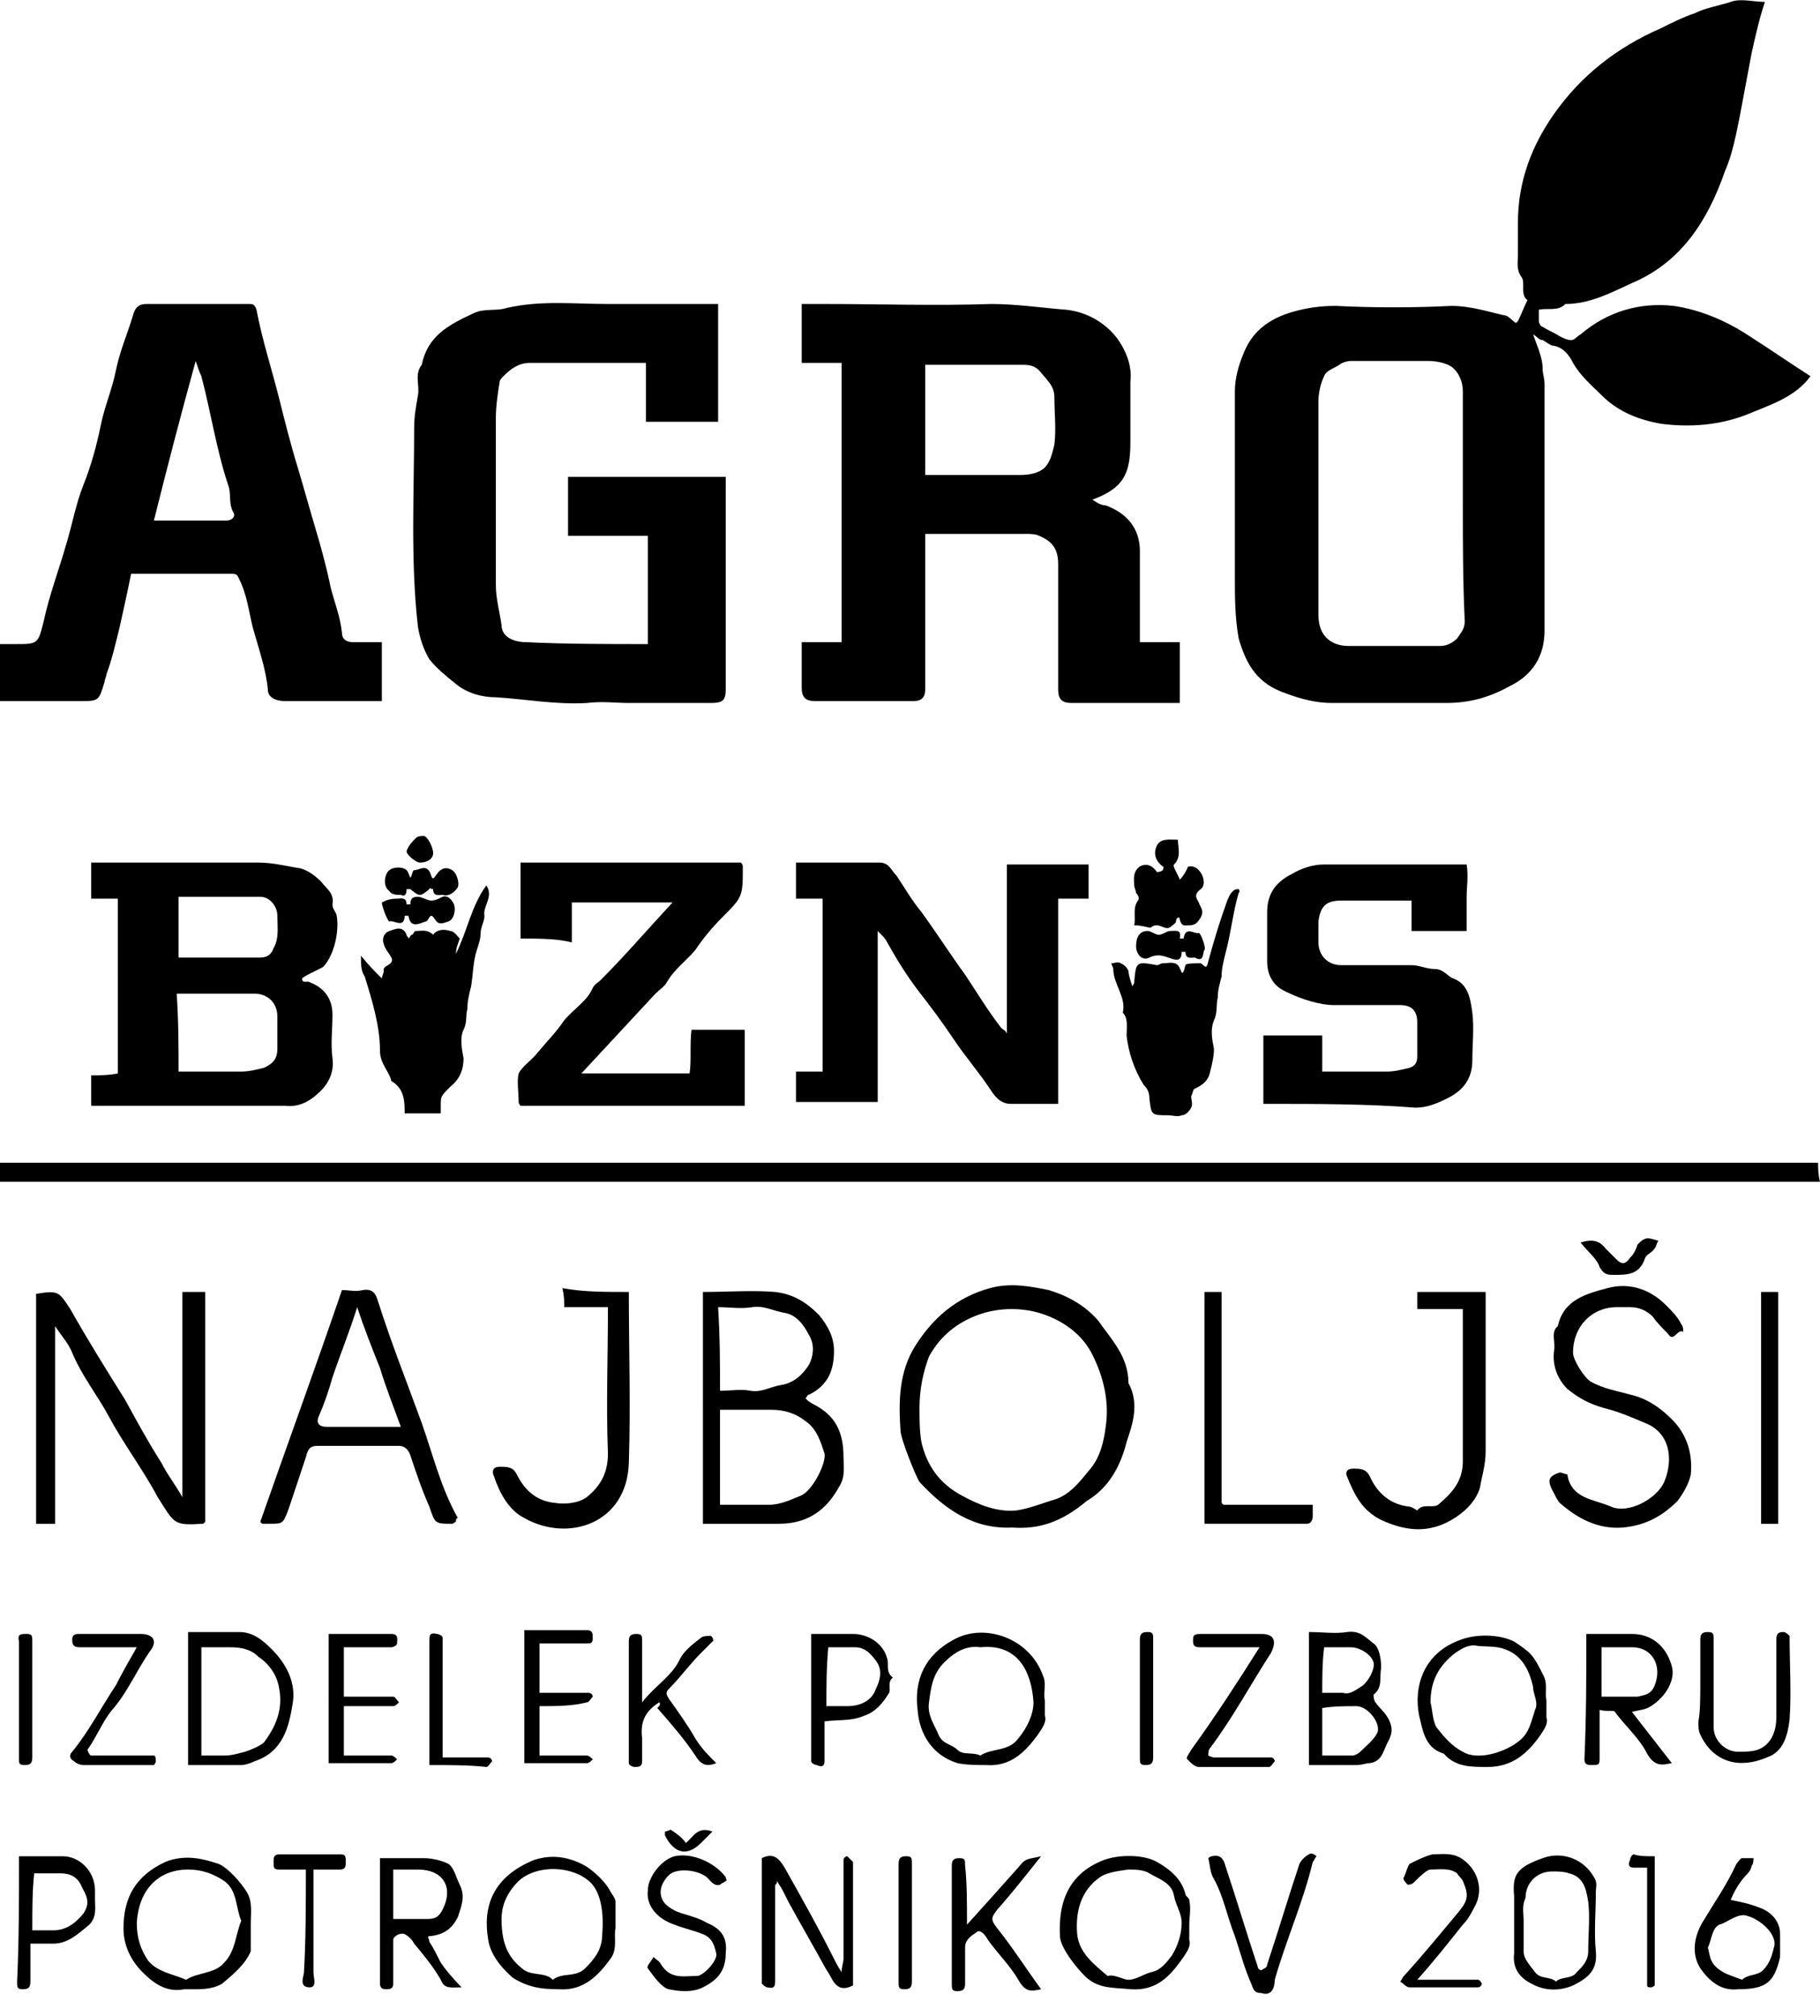 <?xml version="1.0" encoding="utf-8"?>
<!-- Generator: Adobe Illustrator 21.0.0, SVG Export Plug-In . SVG Version: 6.00 Build 0)  -->
<svg version="1.1" id="Layer_1" xmlns="http://www.w3.org/2000/svg" xmlns:xlink="http://www.w3.org/1999/xlink" x="0px" y="0px"
	 viewBox="0 0 95.8 106.1" style="enable-background:new 0 0 95.8 106.1;" xml:space="preserve">
<g>
	<path d="M0,33.9c0.3,0,0.6,0,0.8,0c1.2,0,1.2,0,1.5-1.2c0.3-1.4,0.8-2.7,1.2-4.1c0.3-1,0.5-2.1,0.9-3.1c0.4-1,0.7-2.1,0.9-3.1
		c0.2-1,0.6-1.9,0.8-2.9c0.2-1,0.6-1.9,0.9-2.9c0.1-0.4,0.3-0.6,0.7-0.6c1.8,0,3.6,0,5.4,0c0.2,0,0.3,0,0.4,0.3
		c0.3,1.6,0.8,3.1,1.2,4.7c0.3,1.2,0.6,2.4,1,3.7c0.3,1,0.6,2.1,0.9,3.1c0.3,1,0.6,2.1,0.8,3.1c0.2,0.8,0.5,1.5,0.6,2.4
		c0,0.4,0.3,0.5,0.6,0.5c0.5,0,1,0,1.5,0c0,1,0,2,0,3.1c-0.3,0-0.6,0-0.9,0c-1.4,0-2.8,0-4.2,0c-0.5,0-0.9-0.2-0.9-0.6
		c-0.1-1.1-0.5-2.2-0.8-3.3c-0.2-0.8-0.3-1.7-0.7-2.5c-0.1-0.2-0.1-0.3-0.4-0.3c-1.8,0-3.6,0-5.3,0c-0.2,1-0.4,1.9-0.6,2.8
		c-0.2,0.8-0.4,1.7-0.7,2.5c0,0.1-0.1,0.3-0.1,0.4c-0.3,1-0.3,1-1.3,1c-1.5,0-3,0-4.6,0C0,36,0,34.9,0,33.9z M8.1,27.4
		c1.4,0,2.6,0,3.8,0c0.3,0,0.5-0.2,0.4-0.4c-0.3-0.5-0.1-1-0.3-1.5c-0.6-1.8-0.9-3.8-1.4-5.7c-0.1-0.2-0.2-0.5-0.3-0.8
		C9.5,21.9,8.8,24.6,8.1,27.4z"/>
	<path d="M0,61.2c31.9,0,63.8,0,95.7,0c0,0.3,0,0.6,0.1,1c-32,0-63.9,0-95.8,0C0,61.9,0,61.6,0,61.2z"/>
	<path d="M80.7,17.6c0.2,0.6,0.5,1.2,0.5,1.8c0,0.3,0.1,0.5,0.1,0.8c0,4.3,0,8.6,0,13c0,1.3-0.6,2.3-1.8,2.9
		c-1.1,0.6-2.1,0.9-3.4,0.9c-2,0-4,0-6,0c-0.8,0-1.6-0.2-2.4-0.5c-1.5-0.5-2.1-1.5-2.5-2.9c-0.2-1.1-0.2-2.2-0.2-3.3
		c0-3.2,0-6.5,0-9.7c0-0.7,0.2-1.4,0.5-2.1c0.5-1.2,1.5-1.8,2.6-2.1c0.7-0.2,1.4-0.3,2.2-0.3c2,0.1,4.1,0.1,6.1,0
		c1,0,1.9,0.3,2.8,0.5c0.2,0,0.4,0.3,0.6,0.4c0,0,0.1-0.1,0.1-0.1c0.2-0.4,0.3-0.7,0.5-1.1c-0.4-0.3-0.1-0.9-0.3-1.2
		c-0.3-0.4-0.2-0.8-0.2-1.2c0-0.6,0-1.1,0-1.7c0-2.1,0.7-4,1.9-5.7c1.4-2,3.3-3.5,5.6-4.5c0.6-0.3,1.2-0.6,1.8-0.8
		c0.6-0.3,1.3-0.4,1.9-0.6c0.5-0.2,1.2,0,1.8,0c-0.3,0.9-0.5,1.8-0.7,2.7c-0.2,1.1-0.4,2.1-0.6,3.2c-0.2,1-0.4,2.1-0.8,3
		c-0.9,2.6-2.3,4.8-4.9,5.9c-1.1,0.5-2.2,1.1-3.5,1.1c-0.4,0.4-0.9,0.2-1.4,0.3c0,0.2,0,0.4,0,0.6c0,0.1,0.1,0.3,0.2,0.3
		c0.3,0.2,0.6,0.3,0.9,0.5c0.2,0.1,0.4,0.2,0.6,0.2c0.2,0,0.3-0.2,0.5-0.3c1.4-1.2,3.1-1.7,4.9-1.5c1.4,0.2,2.8,0.8,4,1.6
		c1.1,0.7,2.1,1.4,3.2,2.1c-0.8,1.1-2.1,1.5-3.3,2c-1.5,0.6-3.1,0.7-4.6,0.5c-1.1-0.2-2.2-0.6-3.1-1.5c-0.5-0.5-1.1-1-1.5-1.7
		c-0.2-0.4-0.5-0.8-1-0.9c-0.2,0-0.4-0.2-0.6-0.3C81,17.9,80.9,17.7,80.7,17.6z M77,26.6c0-0.6,0-1.3,0-1.9c0-1.4,0-2.7,0-4.1
		c0-0.5-0.2-1-0.6-1.3c-0.3-0.2-0.8-0.3-1.2-0.3c-1.4,0-2.7,0-4.1,0c-0.2,0-0.5,0.1-0.6,0.2c-0.3,0.2-0.7,0.3-0.8,0.6
		c-0.2,0.4-0.3,0.9-0.3,1.3c0,3.8,0,7.5,0,11.3c0,1,0.6,1.6,1.6,1.6c1.6,0,3.2,0,4.8,0c0.4,0,0.7-0.2,0.9-0.4
		c0.2-0.3,0.4-0.5,0.4-0.9C77,30.6,77,28.6,77,26.6z"/>
	<path d="M57.5,26.3c0.3,0.2,0.5,0.3,0.7,0.3C59.3,27,60,27.8,60,29c0,1.6,0,3.2,0,4.8c0.7,0,1.4,0,2.1,0c0,1.1,0,2.1,0,3.2
		c-1.9,0-3.8,0-5.7,0c-0.5,0-0.7-0.2-0.7-0.7c0-2.2,0-4.4,0-6.6c0-0.8-0.3-1.2-1-1.5c-0.2-0.1-0.5-0.1-0.7-0.1c-1.7,0-3.4,0-5.3,0
		c0,0.3,0,0.6,0,0.9c0,2.2,0,4.4,0,6.6c0,0.2,0,0.5,0,0.7c0,0.4-0.2,0.6-0.6,0.6c-1.7,0-3.4,0-5.2,0c-0.5,0-0.7-0.2-0.7-0.7
		c0-0.8,0-1.5,0-2.4c0.7,0,1.4,0,2.1,0c0-4.9,0-9.7,0-14.7c-0.7,0-1.4,0-2.1,0c0-1.1,0-2.1,0-3.1c0.4,0,0.8,0,1.2,0
		c2.9,0,5.8,0.1,8.8,0c1.3,0,2.6,0.2,3.9,0.3c1,0.1,2,0.6,2.7,1.5c0.5,0.7,0.8,1.5,0.7,2.3c0,1.1,0,2.2,0,3.2
		C59.5,25,59.1,25.7,57.5,26.3z M48.7,19.2c0,1,0,1.9,0,2.9c0,0.9,0,1.9,0,2.9c1.7,0,3.3,0,5,0c0.5,0,1-0.1,1.3-0.4
		c0.3-0.3,0.4-0.8,0.5-1.2c0.1-0.8,0-1.7,0-2.5c0-0.6-0.4-0.9-0.8-1.4c-0.3-0.3-0.6-0.3-1-0.3C52.1,19.2,50.4,19.2,48.7,19.2z"/>
	<path d="M34.1,33.9c0-2,0-3.8,0-5.7c-1.4,0-2.8,0-4.2,0c0-1.1,0-2.1,0-3.1c2.8,0,5.5,0,8.3,0c0,0.3,0,0.7,0,1c0,3.2,0,6.4,0,9.6
		c0,0.2,0,0.4,0,0.6c0,0.6-0.2,0.7-0.8,0.7c-1.4,0-2.9,0-4.3,0c-0.7,0-1.4-0.1-2.2,0c-1.6,0.1-3.2-0.2-4.8-0.3
		c-0.7,0-1.5-0.2-2.1-0.7c-0.5-0.4-1-0.8-1.4-1.3c-0.3-0.5-0.5-1.1-0.6-1.7c-0.4-3.5-0.2-7-0.2-10.5c0-0.6,0.1-1.1,0.2-1.7
		c0.1-0.5-0.2-1.1,0.2-1.6c0.3-1.5,1.4-2.1,2.7-2.7c0.6-0.3,1.2-0.1,1.8-0.3c1.8-0.4,3.5-0.2,5.3-0.2c1.8,0,3.6,0,5.4,0
		c0.1,0,0.2,0,0.4,0c0,2,0,4.1,0,6.2c-1.2,0-2.5,0-3.8,0c0-1,0-2,0-3.1c-0.4,0-0.7,0-1.1,0c-1.7,0-3.4,0-5,0c-0.6,0-1,0.3-1.4,0.7
		c-0.1,0.1-0.2,0.2-0.2,0.3c-0.1,0.6-0.2,1.3-0.2,1.9c0,2.9,0,5.8,0,8.8c0,0.7,0.2,1.4,0.3,2.1c0,0.6,0.6,0.9,1.3,0.9
		C29.8,33.9,31.9,33.9,34.1,33.9z"/>
	<path d="M6.2,47.3c-0.5,0-0.9,0-1.4,0c0-0.6,0-1.2,0-1.9c0.3,0,0.7,0,1,0c2.6,0,5.2,0,7.8,0c0.8,0,1.5,0.2,2.2,0.3
		c0.4,0.1,0.8,0.4,1.1,0.7c0.3,0.4,0.7,0.6,0.6,1.2c0,0.2,0.1,0.3,0.2,0.5c0.2,0.8-0.1,2.2-0.7,2.8c-0.2,0.1-0.4,0.2-0.6,0.3
		c-0.2,0.1-0.4,0.2-0.5,0.3c0,0.3,0.3,0.1,0.4,0.2c0.8,0.3,1.2,0.9,1.2,1.7c0,0.8-0.1,1.5,0,2.3c0.1,0.7-0.2,1.3-0.6,1.7
		c-0.5,0.5-1.1,0.9-1.9,0.8c0,0-0.1,0-0.1,0c-3.4,0-6.7,0-10.1,0c0-0.5,0-1,0-1.6c0.4,0,0.9,0,1.4-0.1C6.2,53.4,6.2,50.4,6.2,47.3z
		 M9.4,56.4c1.2,0,2.3,0,3.3,0c0.4,0,0.8-0.1,1.2-0.2c0.4-0.2,0.7-0.4,0.7-1c0-0.6,0-1.1,0-1.7c0-0.7-0.5-1.2-1.2-1.2
		c-1.3,0-2.7,0-4.1,0C9.4,53.7,9.4,55.1,9.4,56.4z M9.4,50.4c1.5,0,2.9,0,4.3,0c0.4,0,0.6-0.2,0.7-0.5c0.3-0.5,0.2-1.1,0.2-1.7
		c0-0.5-0.4-1-0.9-1c-1.4,0-2.9,0-4.3,0C9.4,48.4,9.4,49.4,9.4,50.4z"/>
	<path d="M57.3,47.3c-0.6,0-1.1,0-1.6,0c0,3.6,0,7.1,0,10.8c-0.9,0-1.7,0-2.5,0c-0.6,0-0.9-0.5-1.1-0.8c-0.6-0.9-1.3-1.7-1.9-2.6
		c-0.6-0.9-1.2-1.7-1.9-2.6c-0.6-0.8-1.1-1.6-1.6-2.5c-0.1-0.2-0.2-0.3-0.5-0.6c0,3.1,0,6,0,9c-1.5,0-2.9,0-4.3,0c0-0.5,0-1,0-1.6
		c0.4,0,0.9,0,1.4,0c0-3.1,0-6.1,0-9.1c-0.4,0-0.9,0-1.4,0c0-0.7,0-1.3,0-1.9c1.5,0,2.9,0,4.4,0c0.5,0,0.6,0.4,0.9,0.7
		c0.4,0.6,0.8,1.3,1.3,1.9c0.8,1.1,1.5,2.2,2.3,3.3c0.6,0.9,1.2,1.9,1.9,2.8c0.1,0.1,0.2,0.1,0.3,0.3c0-3,0-6,0-8.9
		c1.5,0,2.9,0,4.3,0C57.3,46,57.3,46.6,57.3,47.3z"/>
	<path d="M66.5,58.1c0-1.2,0-2.4,0-3.6c1,0,2,0,3.1,0c0,0.6,0,1.2,0,1.9c1.2,0,2.3,0,3.4,0c0.4,0,0.8-0.1,1.2-0.2
		c0.3-0.1,0.4-0.3,0.4-0.6c0-0.6,0-1.2,0-1.8c0-0.6-0.3-0.9-0.9-0.9c-0.6,0-1.1,0-1.7,0c-0.6,0-1.2,0-1.8,0c-0.7,0-1.7-0.3-2.5-0.7
		c-0.7-0.3-1-0.9-1-1.6c0-0.9,0-1.8,0-2.6c0-1,0.5-1.6,1.3-2c0.5-0.3,1.1-0.5,1.7-0.5c2.5,0,5,0,7.5,0c0.1,0.6,0,1.2,0,1.7
		c0,0.6,0,1.2,0,1.8c-0.9,0-1.9,0-2.9,0c0-0.5,0-1,0-1.6c-1.3,0-2.5,0-3.7,0c-0.8,0-1.1,0.3-1.2,1.1c0,0.4,0,0.7,0,1.1
		c0,0.7,0.5,1.2,1.2,1.2c1.2,0,2.5,0,3.7,0c0.4,0,0.8,0.2,1.2,0.2c0.5,0,0.7,0.4,1,0.5c0.8,0.3,0.9,1.1,1,1.8c0.1,0.8,0,1.7,0,2.5
		c0,1-0.5,1.6-1.3,2c-0.6,0.3-1.1,0.5-1.7,0.5C72,58.1,69.3,58.1,66.5,58.1z"/>
	<path d="M27.4,49.4c0-1.4,0-2.7,0-4c3.9,0,7.8,0,11.6,0c0,0,0.1,0.1,0.1,0.2c0,1.6,0,1.6-1.1,2.7c-0.5,0.5-1,1.1-1.4,1.7
		c-0.5,0.6-1.1,1-1.5,1.7c-0.1,0.2-0.4,0.4-0.6,0.6c-1.3,1.4-2.6,2.8-3.9,4.2c1.9,0,3.8,0,5.7,0c0.1-0.7,0-1.5,0.1-2.3
		c0.9,0,1.8,0,2.8,0c0,1.3,0,2.6,0,4c-3.9,0-7.9,0-11.8,0c0,0-0.1-0.1-0.1-0.2c0-0.5-0.1-1.1,0-1.5c0.2-0.4,0.7-0.7,1-1.1
		c0.5-0.6,1-1.1,1.4-1.7c0.5-0.6,1.2-1,1.5-1.7c0.1-0.2,0.3-0.3,0.4-0.4c1.3-1.3,2.5-2.7,3.8-4.1c-1.8,0-3.5,0-5.3,0
		c0,0.7,0,1.4,0,2.1C29.3,49.4,28.4,49.4,27.4,49.4z"/>
	<path d="M24,50.2c0.6-1.2,0.8-2.5,1.6-3.6c0.4,0.6-0.2,1.1-0.1,1.6c0,0.3-0.2,0.6-0.2,0.9c0,0.3-0.1,0.6-0.2,0.9
		c-0.2,0.6-0.2,1.3-0.3,1.9c-0.1,0.4-0.2,0.8-0.2,1.2c-0.1,0.4,0,0.7-0.2,1.1c-0.2,0.4-0.1,1,0,1.5c0,0.6-0.2,1.1-0.7,1.5
		c-0.5,0.5-0.5,0.5-0.5,1c0,0.1,0,0.2,0,0.4c-0.6,0-1.2,0-1.9,0c0-0.6,0-1.3-0.7-1.7c-0.1-0.5-0.6-0.9-0.6-1.6
		c0-1.3-0.4-2.6-0.8-3.9C19,51.1,19,50.8,19,50.3c0.4,0.5,0.7,0.8,1.1,1.2c0-0.1,0.1-0.3,0.1-0.4c-0.1-0.3,0.6-0.3,0.4-0.7
		c-0.1-0.2-0.3-0.4-0.4-0.7c-0.1-0.3,0-0.6,0.3-0.7c0.3-0.1,0.7-0.3,0.9,0.2c0,0.1,0.1,0.1,0.1,0.2c0.1-0.1,0.1-0.2,0.2-0.2
		c0.1-0.1,0.1-0.2,0.2-0.2c0.3,0,0.6-0.1,0.9,0.2c0.2-0.3,0.6-0.3,0.9-0.2c0.2,0,0.4,0.3,0.5,0.4C24.1,49.7,24,49.9,24,50.2z"/>
	<path d="M2.9,80.2c-0.4,0-0.7,0-1,0c0-4,0-8.1,0-12.1c1.2-0.2,1.2-0.1,1.8,0.8c0.9,1.6,1.9,3.2,2.9,4.8c0.6,1.1,1.2,2.2,1.9,3.3
		c0.3,0.6,0.7,1.1,1.1,1.8c0-3.6,0-7.2,0-10.8c0.4,0,0.8,0,1.2,0c0,4,0,8.1,0,12.1c0,0-0.1,0.1-0.1,0.1c-1.6,0.1-1.5,0-2.4-1.4
		c-0.8-1.5-1.8-2.8-2.6-4.3c-0.6-1.1-1.4-2.1-1.9-3.3c-0.2-0.5-0.5-0.8-0.9-1.4C2.9,73.3,2.9,76.7,2.9,80.2z"/>
	<path d="M53.3,80.4c-2.1,0.1-3.6-1-4.9-2.4c-0.2-0.3-1-2.3-1-2.7c-0.1-1.5-0.1-3.1,0.8-4.5c0.9-1.4,2.1-2.5,3.9-3
		c1.1-0.3,2.1-0.1,3.1,0.1c1,0.3,1.9,0.8,2.6,1.6c0.7,1,1.6,1.9,1.6,3.3c0.6,1.1,0.2,2.2-0.1,3.1c-0.3,1.2-0.9,2.4-2.1,3.1
		C55.9,80.1,54.7,80.5,53.3,80.4z M48.4,74.1c0,0.6,0,1.2,0.1,1.8c0.3,1.3,1,2.2,2.1,2.8c0.9,0.5,1.9,0.9,2.9,0.8
		c0.7-0.1,1.4-0.4,2.1-0.6c0.8-0.3,1.3-1,1.8-1.6c0.5-0.6,0.7-1.4,0.8-2.2c0.2-1.3-0.1-2.6-0.7-3.8c-0.5-1-1.4-1.7-2.5-2.1
		c-1.1-0.4-2.4-0.4-3.5,0c-1.1,0.4-2,1.1-2.6,2.2C48.6,72.2,48.4,73.1,48.4,74.1z"/>
	<path d="M37,68c1.3,0,2.6-0.1,3.8,0c0.9,0.1,1.6,0.5,2.3,1.2c0.5,0.6,0.8,1.2,0.8,1.9c0,1-0.3,1.8-1.3,2.3c-0.1,0-0.1,0.1-0.2,0.2
		c0.1,0.1,0.2,0.2,0.4,0.3c1.2,0.6,1.6,1.5,1.6,2.8c0,0.5,0.1,1-0.2,1.5c-0.7,1.3-1.7,2-3.2,2c-1.3,0-2.6,0-4,0
		C37,76.1,37,72.1,37,68z M37.9,79.2c0.9,0,1.8,0,2.6,0c0.6,0,1.2-0.3,1.7-0.5c0.6-0.3,1.3-1.7,1.2-2.2c-0.2-0.6-0.4-1.3-1-1.7
		c-0.5-0.4-1.1-0.6-1.8-0.6c-0.9,0-1.8,0-2.7,0C37.9,75.9,37.9,77.5,37.9,79.2z M37.9,73.2c0.6,0,1.1-0.1,1.6,0
		c0.6,0.1,1-0.2,1.6-0.3c0.7-0.1,1.2-0.6,1.5-1.1c0.2-0.4,0.3-1,0-1.5c-0.3-0.6-0.7-1.1-1.3-1.2c-0.6-0.1-1.1-0.4-1.7-0.3
		c-0.6,0.1-1.2,0-1.8,0C37.9,70.4,37.9,71.8,37.9,73.2z"/>
	<path d="M59.6,51.9c0.1-0.1,0.1-0.2,0.1-0.2c0.1-1.1,0.1-1.1,1.2-0.9c0.1,0,0.2-0.1,0.3-0.1c0.3,0,0.6-0.1,0.8,0.1
		c0.2,0.2,0.2,0.8,0.4,0c0-0.1,0.5-0.1,0.8-0.1c0.2,0.1,0.3,0.4,0.4-0.1c0.3-1.1,0.6-2.1,1-3.2c0.1-0.2,0.1-0.3,0.3-0.5
		c0.1-0.1,0.2-0.1,0.3-0.1c0,0,0.1,0.1,0,0.2c-0.3,1-0.4,2.1-0.7,3.2c-0.1,0.4-0.2,0.8-0.2,1.2c-0.1,0.4-0.2,0.7-0.2,1.1
		c-0.1,0.4,0,0.8-0.2,1.2c-0.2,0.5-0.1,1,0,1.5c0,0.4-0.1,0.8-0.2,1.2c-0.1,0.5-0.4,0.7-0.8,0.9c-0.1,0-0.1,0.2-0.2,0.4
		c0,0.2,0.1,0.4,0,0.6c-0.1,0.2-0.3,0.4-0.5,0.4c-0.2,0.1-0.5,0-0.7,0c-0.9,0-0.9,0-1-0.9c0-0.3-0.1-0.5-0.3-0.7
		c-0.5-0.8-0.8-1.7-0.9-2.6c0-0.4,0.1-0.9-0.2-1.2c0.2-0.8-0.5-1.5-0.5-2.3c0-0.1-0.1-0.2-0.1-0.3c0.2,0,0.3-0.1,0.5,0
		c0.2,0.1,0.3,0.2,0.4,0.4C59.4,51.3,59.5,51.6,59.6,51.9z"/>
	<path d="M24,80.1c-0.1,0-0.1,0.1-0.2,0.1c-0.9,0-0.9,0-1.2-0.9c-0.4-0.9-0.7-1.8-1-2.7c-0.1-0.3-0.3-0.5-0.6-0.5
		c-1.4,0-2.9,0-4.3,0c-0.4,0-0.5,0.2-0.6,0.6c-0.3,0.9-0.6,1.8-0.9,2.7c-0.3,0.8-0.3,0.8-1,0.8c-0.1,0-0.2,0-0.4,0
		c0,0-0.1-0.1-0.1-0.1c1.4-4,2.9-8.1,4.3-12.2c0.4,0,0.7,0.1,1.1,0c0.6-0.1,0.7,0.3,0.8,0.6c0.7,2.2,1.5,4.2,2.3,6.4
		c0.6,1.7,1,3.4,1.9,5C24,79.9,24,80,24,80.1z M18.8,68.8c-0.4,1.3-0.9,2.5-1.3,3.7c-0.2,0.7-0.4,1.3-0.7,2c-0.2,0.4,0,0.6,0.4,0.6
		c1.3,0,2.6,0,3.9,0c-0.4-1.1-0.8-2.1-1.1-3.1C19.6,71,19.2,70,18.8,68.8z"/>
	<path d="M81.8,71.1c0.1-0.4-0.2-1,0.2-1.3c0.3-1.4,1.5-1.7,2.6-2c1.1-0.3,2.2,0,3.1,0.9c0.3,0.3,0.6,0.6,0.8,1
		c0.1,0.1,0.1,0.3,0.1,0.4c-0.3-0.2-0.5,0.6-0.8,0.1c-0.3-0.3-0.6-0.6-0.8-0.9c-0.3-0.3-0.7-0.5-1.2-0.5c-0.2,0-0.5,0-0.7,0
		c-1.3,0-2.3,1-2.3,2.4c0,0.4,0.6,1.3,0.9,1.5c0.7,0.4,1.4,0.5,2.1,0.7c0.9,0.2,1.6,0.7,2.2,1.3c0.8,0.8,1.1,1.8,1,2.9
		c-0.1,0.5-0.4,1-0.7,1.4c-0.8,0.8-1.7,1.3-2.9,1.4c-1.3,0.1-2.4-0.5-3.3-1.3c-0.1-0.1-0.2-0.3-0.3-0.5c-0.4-0.7-0.3-0.9,0.3-1.1
		c0.1,0,0.3,0.1,0.4,0.1c0.2,1.3,1.4,1.3,2.3,1.7c0.9,0.4,2.4-0.4,2.8-1.3c0.5-1.2,0.3-2.6-1-3.1c-0.7-0.3-1.4-0.6-2.2-0.8
		c-0.7-0.2-1.3-0.5-1.9-1C82,72.6,81.7,71.9,81.8,71.1z"/>
	<path d="M33.1,68c0,3,0.1,6,0,9c-0.1,3.2-3.2,4.2-5.5,2.9c-0.8-0.4-1.3-1.3-1.6-2.2c-0.1-0.2-0.1-0.5,0.3-0.5c0.4,0,0.7,0,0.9,0.4
		c0.4,0.8,1,1.4,2,1.5c0.6,0.1,1.4,0,1.8-0.4c0.7-0.6,1-1.3,1-2.2c-0.1-2.5,0-5.1,0-7.7c-0.8,0-1.5,0-2.3,0c0-0.3,0-0.6-0.1-1
		C30.7,68,31.8,68,33.1,68z"/>
	<path d="M77,68.9c-0.8,0-1.6,0-2.4,0c0-0.3,0-0.6,0-0.9c1.1,0,2.3,0,3.6,0c0,0.4,0,0.9,0,1.3c0,2.4,0,4.7,0,7.1
		c0,0.7-0.2,1.3-0.3,1.9c-0.2,0.7-0.8,1.3-1.5,1.7c-1.2,0.7-2.4,0.6-3.7,0c-1-0.5-1.4-1.3-1.8-2.3c-0.1-0.2,0-0.4,0.3-0.4
		c0.4,0,0.7,0,0.9,0.4c0.4,0.9,1.1,1.5,2.1,1.6c0.1,0,0.4,0.2,0.4,0.2c0.3-0.4,0.8-0.1,1.1-0.3c0.7-0.6,1.3-1.2,1.3-2.3
		C77,74.2,77,71.6,77,68.9z"/>
	<path d="M63.4,68c0.3,0,0.6,0,0.9,0c0,3.7,0,7.4,0,11.1c0.1,0.1,0.1,0.1,0.1,0.1c0,0,0.1,0,0.1,0c1.5,0,3,0,4.6,0
		c0,0.2,0,0.4,0,0.6c0,0.2-0.1,0.4-0.3,0.4c-1.8,0-3.6,0-5.4,0C63.4,76.1,63.4,72.1,63.4,68z"/>
	<path d="M68.9,92.9c0-2.4,0-4.6,0-7c0.7,0,1.4,0.1,2,0c0.7-0.1,1,0.3,1.4,0.6c0.3,0.2,0.4,0.8,0.4,1.3c-0.1,0.5,0.1,1-0.4,1.4
		c0,0,0,0.3,0.1,0.4c0.2,0.3,0.5,0.5,0.7,0.9c0.2,0.4,0.2,0.7,0,1.1c-0.3,0.5-0.3,1.1-1,1.2c-0.2,0-0.4,0.1-0.7,0.1
		C70.6,92.9,69.8,92.9,68.9,92.9z M69.6,92.4c0.6,0,1.1,0,1.6,0c0.1,0,0.3-0.1,0.4-0.2c0.3-0.3,0.7-0.6,0.9-1
		c0.2-0.5-0.5-1.4-1.1-1.4c-0.6,0-1.2,0-1.8,0.1c0,0.5,0,1,0,1.5C69.6,91.7,69.6,92,69.6,92.4z M69.6,89.1c0.4,0,0.7,0,1.1,0
		c0.3,0.1,0.6-0.1,0.9-0.3c0.4-0.2,0.8-1,0.7-1.3c-0.1-0.4-0.7-0.8-1.2-0.8c-0.5,0-0.9,0-1.4,0C69.6,87.5,69.6,88.3,69.6,89.1z"/>
	<path d="M62.6,101.3c0,0.3,0,0.6,0,0.8c0.1,0.3-0.1,0.6-0.3,0.9c-0.7,1-1.4,1.8-2.8,1.7c-0.9-0.1-1.7,0-2.4-0.7
		c-0.5-0.5-1.2-1.4-1.3-2c-0.1-1.5,0.2-3.3,2.3-4.1c0.8-0.3,2.1-0.3,2.8,0.1c0.7,0.4,1.3,0.9,1.5,1.7c0,0.1,0.2,0.2,0.2,0.3
		C62.7,100.5,62.6,100.9,62.6,101.3z M59.4,98.4c-0.8,0.1-1.2,0.2-1.5,0.4c-1,0.7-1.3,1.8-1.2,3c0.1,1,0.9,1.6,1.6,2.2
		c0.4-0.1,0.8,0.2,1.1,0.2c0.4,0,0.8-0.3,1.2-0.4c0.5-0.1,0.8-0.5,1.1-0.9c0.3-0.5,0.5-1.1,0.5-1.7c0-0.5-0.3-0.9-0.4-1.4
		c-0.1-0.7-0.8-0.9-1.3-1.2C60.2,98.4,59.7,98.4,59.4,98.4z"/>
	<path d="M83.5,86c0.9,0,1.6,0,2.4,0c1,0,1.8,0.6,2.1,1.7c0.2,0.7-0.3,1.6-1.1,2.1c-0.3,0.2-0.6,0.2-1,0.3c0.7,0.9,1.4,1.8,2.1,2.7
		c-0.5,0.1-0.9,0.2-1.3-0.5c-0.4-0.8-1.1-1.4-1.7-2.2C85,90,84.6,90.1,84.2,90c0,0.9,0,1.8,0,2.6c0,0.3-0.1,0.3-0.4,0.3
		c-0.2,0-0.4,0-0.4-0.3C83.5,90.4,83.5,88.2,83.5,86z M84.3,86.7c0,1,0,1.8,0,2.6c0.6,0,1.1,0,1.7,0c0.1,0,0.2,0,0.2,0
		c0.4-0.1,0.7-0.1,0.9-0.6c0.4-1-0.1-2-1.2-2C85.4,86.7,84.9,86.7,84.3,86.7z"/>
	<path d="M81.4,89.5c0,0.4,0,0.7,0,0.9c0.1,0.3-0.1,0.6-0.3,0.9c-0.7,1-1.5,1.7-2.8,1.7c-0.9,0-1.7,0-2.3-0.7c-1-0.3-1.1-1.2-1.3-2
		c-0.3-1.5,0.2-3.3,2.2-4c0.8-0.3,2-0.3,2.8,0.1c0.9,0.6,1,0.7,1.5,1.7C81.5,88.6,81.3,89.1,81.4,89.5z M75.3,89.6
		c0.1,0.4,0.1,0.9,0.3,1.3c0.4,0.5,0.8,1,1.4,1.3c0.8,0.5,2.3,0,3-0.6c0.5-0.4,0.6-1,0.8-1.6c0.2-0.4-0.1-0.8-0.1-1.2
		c-0.2-0.9-0.6-1.7-1.5-2c-0.5-0.2-1.1-0.1-1.6-0.2c-0.4,0-0.7,0.2-1,0.4C75.7,87.7,75.3,88.5,75.3,89.6z"/>
	<path d="M9.9,92.9c0-2.3,0-4.6,0-7c0.9,0,1.8,0,2.7,0c0.7,0,1.2,0.4,1.7,0.9c0.8,0.8,1.3,1.8,1.1,2.9c-0.2,1.2-0.5,2.5-2,3
		c-0.2,0.1-0.5,0.2-0.7,0.2C11.7,92.9,10.8,92.9,9.9,92.9z M10.6,92.4c0.5,0,0.8,0,1.2,0c0.4,0,0.7-0.1,1.1-0.2
		c0.3-0.1,0.8-0.3,1-0.5c0.6-0.8,1-1.7,0.8-2.8c-0.1-0.7-0.5-1.3-1.1-1.7c-0.4-0.4-0.9-0.5-1.5-0.5c-0.5,0-1,0-1.5,0
		C10.6,88.6,10.6,90.5,10.6,92.4z"/>
	<path d="M24.3,104.6c-0.6,0-0.9,0.1-1.1-0.4c-0.4-0.7-0.9-1.3-1.4-1.9c-0.1-0.2-0.3-0.4-0.5-0.5c-0.2-0.1-0.6,0.1-0.6,0.3
		c0,0.8,0,1.5,0,2.3c0,0.3-0.2,0.3-0.4,0.3c-0.2,0-0.3-0.1-0.3-0.3c0-2.2,0-4.4,0-6.6c0.8,0,1.5,0,2.3,0c0.4,0,0.9,0.1,1.3,0.3
		c0.3,0.2,0.4,0.7,0.6,1.1c0.3,0.6,0.1,1.1-0.1,1.7c-0.3,0.6-0.7,0.9-1.4,1c-0.3,0-0.1,0.1-0.1,0.3c0.2,0.3,0.4,0.7,0.6,1.1
		C23.4,103.6,23.8,104.1,24.3,104.6z M20.7,98.4c0,0.9,0,1.8,0,2.6c0.6,0,1.2,0,1.8,0c0.4,0,0.6-0.1,0.8-0.5c0.6-1.2,0-2.1-1.3-2.1
		C21.6,98.4,21.2,98.4,20.7,98.4z"/>
	<path d="M55,89.5c0,0.3,0,0.6,0,0.8c0.1,0.3-0.1,0.6-0.3,0.9c-0.7,1-1.5,1.8-2.8,1.7c-0.5,0-1,0-1.5-0.1c-1.3-0.4-2-1.5-2.1-2.8
		c-0.2-1.6,0.4-2.9,1.9-3.7c1.6-0.9,4-0.1,4.7,1.9C55.1,88.6,54.9,89.1,55,89.5C54.9,89.5,55,89.5,55,89.5z M51.6,86.7
		c-0.7-0.1-1.3,0.2-1.9,0.8c-0.6,0.6-0.7,1.3-0.8,2.1c-0.1,0.7,0.3,1.2,0.5,1.7c0.2,0.5,0.7,0.5,1,0.8c0.3,0.3,0.8,0.1,1.2,0.3
		c0.6-0.4,1.5-0.2,2-0.9c0.5-0.6,0.8-1.3,0.8-1.9C54.3,88,53.6,86.5,51.6,86.7z"/>
	<path d="M13.2,101.2c0,0.4,0,0.7,0,1c0,0.2,0,0.3,0,0.5c-0.3,0.7-0.9,1.2-1.5,1.7c-0.3,0.2-0.8,0.3-1.3,0.3c-0.2,0-0.5,0-0.7,0
		c-1,0.2-1.7-0.4-2.2-0.9c-0.6-0.6-1-1.4-1-2.3c0-1.7,0.7-2.8,2.2-3.5c1-0.4,1.9-0.2,2.8,0.1c0.5,0.2,1.2,1,1.5,1.5
		C13.3,100.1,13.2,100.7,13.2,101.2z M9.9,98.4c-1.6,0-2.6,1.1-2.7,2.8c0,0.8,0.2,1.4,0.6,2c0.5,0.6,1.3,0.7,2,1
		c0.6-0.4,1.5-0.3,2-0.9c0.6-0.6,0.6-1.5,0.9-2.2c-0.3-0.7-0.2-1.6-0.9-2.1C11.2,98.6,10.6,98.4,9.9,98.4z"/>
	<path d="M32.4,101.5c-0.1,0.4,0.1,1-0.2,1.5c-0.7,1-1.5,1.8-2.8,1.7c-0.9,0-1.6-0.1-2.4-0.6c-0.7-0.6-1.2-1.3-1.3-2
		c-0.3-1.7,0.2-3.3,2.4-4.2c0.9-0.3,1.8-0.2,2.7,0.3c0.5,0.3,1.1,0.9,1.3,1.3c0.1,0.2,0.3,0.4,0.3,0.6
		C32.4,100.5,32.4,100.9,32.4,101.5z M26.4,101c0,1.4,0.4,2.1,1.2,2.7c0.5,0.3,1.1,0.1,1.5,0.5c0.5-0.4,1.2-0.1,1.7-0.6
		c0.5-0.5,0.9-1,0.9-1.8c0.1-1.2-0.1-2.2-0.6-2.7c-0.9-0.9-2.8-1-3.8-0.1C26.6,99.7,26.4,100.4,26.4,101z"/>
	<path d="M40.8,99.2c0,1.7,0,3.3,0,5c0,0.3,0,0.5-0.4,0.4c-0.1,0-0.2-0.1-0.3-0.2c0,0,0-0.1,0-0.1c0-2.2,0-4.4,0-6.5
		c0.6-0.3,0.9,0,1.2,0.5c0.9,1.6,1.8,3.2,2.6,4.8c0.1,0.2,0.2,0.4,0.4,0.7c0-0.3,0.1-0.5,0.1-0.7c0-1.5,0-3,0-4.6c0-0.2,0-0.4,0-0.6
		c0-0.1,0.1-0.2,0.2-0.2c0.1,0.1,0.2,0.2,0.3,0.3c0,0.1,0,0.2,0,0.2c0,2.1,0,4.2,0,6.3c-0.6,0.3-0.9,0.1-1.2-0.5
		c-0.1-0.2-0.2-0.3-0.3-0.5c-0.6-1.1-1.3-2.3-1.9-3.4c-0.1-0.2-0.2-0.4-0.3-0.6c-0.1-0.2-0.2-0.3-0.3-0.5
		C40.9,99.2,40.8,99.2,40.8,99.2z"/>
	<path d="M59.7,48.7c0.1-0.4-0.1-0.9,0.2-1.3c0.1-0.1,0-0.3-0.1-0.4c0-0.1-0.1-0.3-0.1-0.4c0-0.3-0.1-0.7,0.3-1
		c0.4-0.2,0.7,0,0.9,0.3c0,0,0.2,0,0.3-0.1c0,0,0.1-0.2,0-0.2c-0.4-0.3-0.5-0.7-0.3-1.1c0.2-0.4,0.7-0.3,1.1-0.3
		c0,0.4,0.2,0.9-0.2,1.3c-0.1,0.1,0.2,0.5,0.3,0.8c0.2-0.2,0.3-0.4,0.4-0.6c0-0.1,0.1-0.1,0.2-0.1c0.5,0,0.9,0.9,0.5,1.2
		c-0.4,0.3-0.2,0.5-0.1,0.7c0.1,0.3,0.3,0.4,0.1,0.8c-0.2,0.3-0.3,0.4-0.6,0.4c-0.2,0-0.4,0.1-0.5-0.3c0-0.2-0.2-0.1-0.2,0.1
		c0,0.1-0.2,0.2-0.3,0.3c-0.3,0.2-0.6-0.3-1,0C60.6,48.9,60.2,48.7,59.7,48.7z"/>
	<path d="M34.7,89.6c-0.8,0.5-1,1.1-0.9,1.9c0,0.4,0,0.8,0,1.2c0,0.3-0.2,0.3-0.4,0.3c-0.1,0-0.3-0.1-0.3-0.2c0-0.4,0-0.7,0-1.1
		c0-1.8,0-3.5,0-5.3c0-0.3,0.1-0.4,0.4-0.4c0.3,0,0.3,0.1,0.3,0.4c0,1,0,2,0,3.2c0.7-0.9,1.6-1.4,2-2.3c0.2-0.4,0.7-0.8,1.1-1.1
		c0.1-0.1,0.4-0.1,0.5-0.1c0.1,0,0.2,0.3,0.1,0.3c-0.2,0.2-0.4,0.4-0.6,0.6c-0.6,0.6-1.1,1.3-1.7,1.9c-0.2,0.2-0.1,0.3,0,0.5
		c0.5,0.7,1,1.4,1.4,2.1c0.3,0.5,0.7,0.9,1.1,1.3c-0.5,0.2-0.8,0.1-1.1-0.4c-0.6-0.9-1.3-1.7-2-2.5C34.7,89.8,34.8,89.7,34.7,89.6z"
		/>
	<path d="M92.7,68c0.3,0,0.6,0,0.9,0c0,4,0,8.1,0,12.2c-0.3,0-0.5,0-0.9,0C92.7,76.1,92.7,72.1,92.7,68z"/>
	<path d="M50.9,101.3c1-1.1,1.8-2,2.6-2.9c0.2-0.2,0.3-0.4,0.5-0.5c0.2-0.1,0.4-0.1,0.8-0.2c-0.8,1-1.5,1.9-2.3,2.8
		c-0.3,0.4-0.4,0.5,0,1c0.8,1,1.5,2.1,2.3,3.2c-0.5,0.1-0.8,0.2-1.2-0.5c-0.4-0.7-1.1-1.4-1.6-2.1c-0.1-0.2-0.4-0.6-0.6-0.4
		c-0.3,0.2-0.6,0.4-0.6,0.8c0,0.6,0,1.3,0,1.9c0,0.3-0.1,0.4-0.4,0.4c-0.3,0-0.3-0.1-0.3-0.4c0-2.1,0-4.2,0-6.2
		c0-0.3,0.1-0.4,0.4-0.4c0.3,0,0.3,0.1,0.3,0.4C50.9,99.1,50.9,100.1,50.9,101.3z"/>
	<path d="M89.5,88.6c0-0.8,0-1.5,0-2.3c0-0.3,0.1-0.4,0.4-0.4c0.3,0,0.3,0.1,0.3,0.4c0,1.5,0,3,0,4.6c0,0.7,0.6,1.3,1.3,1.3
		c0.3,0,0.7,0,1-0.1c0.6-0.2,1-0.8,1-1.7c0-1.4,0-2.7,0-4.1c0-0.4,0.2-0.4,0.4-0.4c0.1,0,0.3,0.2,0.3,0.2c0,1.5,0.1,3,0,4.4
		c-0.1,0.8-0.3,1.7-1.2,2c-1.4,0.6-2.8,0.3-3.5-1.2c-0.1-0.2-0.1-0.4-0.1-0.7C89.5,90.1,89.5,89.3,89.5,88.6z"/>
	<path d="M43.4,90.6c0,0.8,0,1.4,0,2.1c0,0.3-0.2,0.3-0.4,0.2c-0.1,0-0.3-0.1-0.3-0.2c0-0.3,0-0.6,0-0.8c0-1.9,0-3.9,0-5.9
		c0.8,0,1.5,0,2.2,0c0.8,0,1.6,0.5,1.8,1.3c0.1,0.3-0.1,0.7,0.3,1c-0.3,0.2-0.1,0.6-0.2,0.8c-0.3,0.5-0.7,1-1.3,1.2
		C44.8,90.6,44.2,90.5,43.4,90.6z M43.5,89.8c0.4,0,0.7,0,1.1,0c0.7,0,1.3-0.3,1.5-0.9c0.2-0.4,0.4-1,0-1.5
		c-0.3-0.4-0.6-0.7-1.1-0.7c-0.5,0-0.9,0-1.4,0C43.5,87.8,43.5,88.7,43.5,89.8z"/>
	<path d="M1,97.7c0.8,0,1.6,0,2.3,0c0.9,0,1.7,0.8,1.7,1.8c0,0.2,0,0.3,0,0.5c0,0.4,0.1,0.9-0.3,1.3c-0.7,0.6-1.2,1-1.9,1
		c-0.4,0-0.7,0-1.2,0c0,0.7,0,1.4,0,2c0,0.3-0.1,0.4-0.4,0.4c-0.3,0-0.3-0.1-0.3-0.4C1,102.2,1,100,1,97.7z M1.7,101.6
		c0.4,0,0.7,0,1.1,0c0.7,0,1.2-0.4,1.6-0.9c0.4-0.6,0.1-1-0.1-1.4c-0.2-0.5-0.6-0.7-1.1-0.7c-0.5,0-0.9,0-1.4,0
		C1.7,99.5,1.7,100.5,1.7,101.6z"/>
	<path d="M91.5,104.7c-0.9,0.1-1.5-0.4-2-1.1c-0.5-0.8-0.3-1.7,0.1-2.4c0.6-1,1.3-2,1.8-3.1c0.1-0.1,0.2-0.3,0.3-0.3
		c0.2,0,0.4,0,0.6,0c0,0.1,0,0.3-0.1,0.4c0,0.1-0.1,0.3-0.2,0.4c-0.4,0.4-0.7,0.9-0.9,1.4c0.5,0.1,1,0.2,1.5,0.4
		c0.6,0.2,1.1,0.7,1.1,1.4v1.2C93.4,104.3,93,104.7,91.5,104.7z M89.9,102.5c0.1,0.4,0.1,0.7,0.4,1c0.4,0.4,0.9,0.5,1.4,0.7
		c0.3-0.3,0.8-0.2,1.1-0.5c0.4-0.4,0.5-0.9,0.6-1.3c0.1-0.7-0.9-1.5-1.6-1.6c-0.5,0-0.9,0.4-1.3,0.5
		C90.1,101.5,90.1,102.1,89.9,102.5z"/>
	<path d="M79.7,101.1c0-0.4,0-0.9,0-1.3c-0.1-1.1,0.1-1.5,1.5-2c1.1-0.4,2.2,0.1,2.7,1c0.2,0.3,0.1,0.5,0.1,0.8c0,1-0.1,2.1,0,3.1
		c0.1,1-0.4,1.4-1.2,1.8c-0.7,0.3-1.5,0.3-2.2-0.1c-0.6-0.3-1-0.8-0.9-1.6C79.7,102.3,79.7,101.7,79.7,101.1z M80.2,101.1
		c0,0.5,0,1,0,1.6c0,0.4,0.3,0.7,0.6,1.1c0.3,0.4,0.8,0.2,1.1,0.5c0.3-0.3,0.8-0.1,1.1-0.5c0.3-0.3,0.6-0.6,0.6-1.1
		c0-0.9,0.1-1.8,0-2.6c-0.1-0.6-0.2-1.3-1-1.5c-0.3-0.1-0.6-0.1-0.9-0.1c-0.8,0-1.4,0.6-1.4,1.4C80.1,100.3,80.2,100.7,80.2,101.1z"
		/>
	<path d="M34.4,103c0.2,0.2,0.3,0.2,0.4,0.4c0.5,0.8,1.2,0.6,1.9,0.6c0.3,0,1.1-0.8,1-1.2c-0.1-0.4-0.2-0.8-0.7-1
		c-0.5-0.2-1-0.3-1.5-0.5c-0.9-0.3-1.5-1-1.4-1.8c0-0.7,0.7-1.6,1.4-1.8c0.9-0.2,2.1,0.3,2.7,1.1c0,0.1,0.1,0.2,0,0.2
		c-0.1,0.1-0.2,0.1-0.3,0.2c-0.3,0.1-0.5-0.2-0.7-0.4c-0.5-0.4-1.6-0.5-2-0.1c-0.3,0.3-0.5,0.7-0.4,1.1c0.1,0.4,0.4,0.6,0.8,0.8
		c0.5,0.2,1.1,0.3,1.6,0.6c0.7,0.3,1.1,0.7,1,1.6c0,0.9-0.4,1.4-1.2,1.8c-0.6,0.3-1.3,0.2-1.8,0.1c-0.4-0.1-0.8-0.7-1.1-1.1
		C34,103.5,34.3,103.2,34.4,103z"/>
	<path d="M66.4,104.9c-0.3,0-0.4-0.1-0.5-0.4c-0.4-0.9-0.6-1.7-0.9-2.6c-0.4-1-0.6-2.1-1.1-3c-0.2-0.3-0.2-0.7-0.3-1.1
		c0,0,0.1-0.1,0.2-0.1c0.4-0.1,0.6,0.1,0.7,0.5c0.6,1.8,1.1,3.5,1.7,5.3c0,0.1,0.1,0.2,0.2,0.2c0.1-0.1,0.3-0.1,0.3-0.3
		c0.6-1.8,1.1-3.5,1.7-5.3c0.1-0.2,0.3-0.4,0.5-0.5c0.1-0.1,0.3,0,0.4,0.1c-0.1,0.1-0.1,0.2-0.2,0.3c-0.5,2.1-1.4,4.1-2,6.2
		C67.1,104.5,67,105.1,66.4,104.9z"/>
	<path d="M7.2,86.7c-1.1,0-2.1,0-3,0c-0.3,0-0.4-0.1-0.4-0.4C3.8,86,4,86,4.2,86c1.1,0,2.2,0,3.2,0c0.7,0,0.9,0.4,0.5,0.9
		c-0.7,1-1.2,2.2-2,3.1c-0.5,0.6-0.8,1.4-1.3,2.1c0,0,0.1,0.3,0.2,0.3c0.9,0,1.8,0,2.8,0c0.2,0,0.3,0,0.5,0c0.1,0,0.1,0.2,0.1,0.3
		c0,0.1-0.1,0.2-0.1,0.2c-0.2,0-0.4,0-0.6,0c-1,0-2.1,0-3.1,0c-0.2,0-0.4-0.1-0.5-0.2c-0.2-0.1-0.3-0.3-0.1-0.5
		c0.9-1.1,1.5-2.3,2.3-3.5C6.4,88.1,6.8,87.4,7.2,86.7z"/>
	<path d="M17.3,86c1.1,0,2.2,0,3.3,0c0.4,0,0.3,0.3,0.3,0.5c0,0.1-0.2,0.2-0.3,0.2c-0.4,0-0.9,0-1.3,0c-0.4,0-0.8,0-1.2,0
		c0,0.9,0,1.7,0,2.6c0.9,0,1.7,0,2.6,0c0.1,0,0.2,0.2,0.3,0.3c-0.1,0.1-0.2,0.2-0.3,0.2c-0.8,0-1.7,0-2.6,0c0,0.9,0,1.7,0,2.6
		c0.8,0,1.7,0,2.5,0c0.1,0,0.2,0.1,0.3,0.2c-0.1,0.1-0.2,0.2-0.3,0.2c-1.1,0-2.2,0-3.3,0C17.3,90.6,17.3,88.4,17.3,86z"/>
	<path d="M66.3,86.7c-1.1,0-2.1,0-3.1,0c-0.2,0-0.4,0-0.4-0.3c0-0.3,0-0.4,0.4-0.4c1.1,0,2.2,0,3.2,0c0.7,0,0.8,0.4,0.5,1
		c-1.1,1.7-2,3.4-3.2,5c-0.1,0.1-0.1,0.3-0.1,0.4c0,0,0.2,0.1,0.3,0.1c1,0,2,0,3,0c0.1,0,0.2,0.1,0.2,0.2c-0.1,0.1-0.2,0.3-0.3,0.3
		c-1.2,0-2.5,0-3.7,0c-0.2,0-0.4-0.2-0.6-0.4c-0.1-0.1,0.1-0.3,0.2-0.5C64,90.3,65.1,88.6,66.3,86.7z"/>
	<path d="M28.4,89.8c0,0.9,0,1.8,0,2.6c0.9,0,1.7,0,2.5,0c0.1,0,0.2,0.1,0.3,0.2c-0.1,0.1-0.2,0.2-0.3,0.2c-1.1,0-2.1,0-3.3,0
		c0-2.3,0-4.6,0-7c1.1,0,2.2,0,3.3,0c0.3,0,0.3,0.2,0.3,0.4c0,0.3-0.1,0.3-0.3,0.3c-0.8,0-1.7,0-2.5,0c0,0.9,0,1.7,0,2.6
		c0.9,0,1.7,0,2.6,0c0.1,0,0.2,0.1,0.2,0.2c-0.1,0.1-0.2,0.3-0.3,0.3C30.1,89.8,29.3,89.8,28.4,89.8z"/>
	<path d="M74.6,104.2c1,0,1.8,0,2.7,0c0.2,0,0.3,0,0.5,0c0.1,0,0.2,0.2,0.2,0.2c0,0.1-0.1,0.2-0.2,0.2c-1.2,0-2.4,0-3.6,0
		c-0.2,0-0.3-0.2-0.5-0.3c0.1-0.1,0.1-0.2,0.2-0.3c1-1.1,1.9-2.2,2.9-3.4c0.5-0.6,0.5-0.9,0.2-1.6c-0.1-0.2-0.2-0.2-0.3-0.4
		c-0.4-0.3-0.9-0.2-1.4-0.2c-0.2,0-0.6,0.4-0.9,0.7c-0.1,0.1-0.3,0.1-0.3,0.1c-0.1-0.1-0.3-0.3-0.2-0.4c0.1-0.2,0.2-0.6,0.3-0.7
		c0.4-0.2,0.8-0.4,1.2-0.5c0.5,0,1-0.1,1.5,0.2c0.8,0.5,1.2,1.5,0.8,2.4c-0.2,0.4-0.4,0.8-0.7,1.1C76.2,102.3,75.5,103.2,74.6,104.2
		z"/>
	<path d="M22.6,92.9c0-2.2,0-4.4,0-6.5c0-0.3,0-0.5,0.4-0.4c0.1,0,0.3,0.1,0.3,0.2c0,0.2,0,0.5,0,0.7c0,1.8,0,3.7,0,5.6
		c0.8,0,1.6,0,2.4,0c0.1,0,0.2,0.1,0.2,0.2c-0.1,0.1-0.2,0.3-0.3,0.3C24.7,92.9,23.7,92.9,22.6,92.9z"/>
	<path d="M16.1,98.4c-0.5,0-0.9,0-1.4,0c-0.3,0-0.3-0.1-0.3-0.4c0-0.2,0-0.4,0.3-0.4c1.1,0,2.2,0,3.2,0c0.3,0,0.3,0.1,0.3,0.4
		c0,0.2,0,0.4-0.3,0.4c-0.4,0-0.9,0-1.4,0c0,1.8,0,3.6,0,5.4c0,0.3,0.2,0.8-0.2,0.8c-0.6,0-0.3-0.6-0.3-0.8
		C16.1,102.1,16.1,100.3,16.1,98.4z"/>
	<path d="M48,101.2c0,1,0,2.1,0,3.1c0,0.3-0.1,0.4-0.4,0.4c-0.3,0-0.3-0.1-0.3-0.4c0-2.1,0-4.1,0-6.2c0-0.3,0.1-0.4,0.4-0.4
		c0.3,0,0.3,0.1,0.3,0.4C48,99.1,48,100.2,48,101.2z"/>
	<path d="M1.7,89.4c0,1,0,2.1,0,3.1c0,0.3-0.1,0.4-0.4,0.4C1,92.9,1,92.8,1,92.6c0-2.1,0-4.1,0-6.2C0.9,86,1.1,86,1.4,86
		c0.3,0,0.3,0.1,0.3,0.4C1.7,87.4,1.7,88.4,1.7,89.4z"/>
	<path d="M60.7,89.4c0,1,0,2.1,0,3.1c0,0.3-0.1,0.4-0.4,0.4c-0.3,0-0.3-0.1-0.3-0.4c0-2.1,0-4.1,0-6.2c0-0.3,0.1-0.4,0.4-0.4
		c0.3,0,0.3,0.1,0.3,0.4C60.7,87.4,60.7,88.4,60.7,89.4z"/>
	<path d="M23.3,47.1c-0.2,0-0.5,0.1-0.5-0.3c-0.1,0-0.2-0.1-0.2,0c-0.5,0.4-0.5,0.4-1,0c0,0-0.2,0-0.2,0c0,0.3-0.1,0.4-0.3,0.3
		c-0.2,0-0.5,0-0.6-0.2c-0.3-0.2-0.3-0.7-0.1-1c0.2-0.3,0.8-0.3,1-0.1c0.1,0.1,0.1,0.2,0.2,0.4c0.1-0.1,0.1-0.4,0.2-0.4
		c0.3,0,0.7-0.4,0.9,0.3c0.1,0.3,0.2,0,0.3-0.1c0.2-0.3,0.5-0.4,0.8-0.2c0.2,0.1,0.4,0.6,0.3,0.9C23.9,47,23.6,47.2,23.3,47.1z"/>
	<path d="M20.9,47.3c0.2,0,0.5-0.1,0.5,0.3c0,0,0.1,0,0.2,0c0-0.3,0.1-0.4,0.4-0.4c0.2,0,0.5,0.2,0.7,0.2c0.2,0,0.4-0.1,0.6-0.2
		c0.3-0.1,0.5,0.2,0.6,0.4c0.1,0.3,0,0.8-0.3,0.9c-0.3,0.1-0.5,0.2-0.7-0.1c-0.3-0.5-0.3,0.1-0.5,0.1c-0.3,0.1-0.8,0.4-0.9-0.3
		c-0.1,0-0.2,0-0.2,0c0,0.7-0.6,0.2-0.8,0.3c-0.1,0-0.4-0.8-0.4-1C20.3,47.4,20.5,47.3,20.9,47.3z"/>
	<path d="M62.9,50.4c-0.2,0-0.5,0.1-0.5-0.3c-0.1,0-0.2,0-0.2,0c0,0.6-0.4,0.4-0.7,0.3c-0.3-0.1-0.6-0.2-1,0
		c-0.4,0.2-0.7-0.2-0.7-0.6c0-0.5,0.2-0.8,0.6-0.8c0.2,0,0.4,0.2,0.6,0.2s0.4-0.2,0.6-0.2c0.3,0,0.6-0.1,0.5,0.4c0.1,0,0.2,0,0.2,0
		c0.1-0.7,0.6-0.2,0.8-0.3c0.1,0,0.4,0.8,0.3,0.9C63.3,50.1,63.4,50.7,62.9,50.4z"/>
	<path d="M87.1,97.7c0,2.2,0,4.4,0,6.5c0,0.1,0,0.2,0,0.3c0,0-0.1,0.1-0.2,0.1c-0.1,0-0.2,0-0.2-0.1c0-0.2,0-0.4,0-0.6
		c0-1.8,0-3.7,0-5.6c-0.3,0-0.5,0-0.7,0c-0.3,0-0.3-0.2-0.2-0.4c0-0.1,0.1-0.3,0.2-0.3C86.3,97.7,86.6,97.7,87.1,97.7z"/>
	<path d="M83.2,65.4c0.6-0.2,1-0.1,1.3,0.3c0.2,0.2,0.4,0.4,0.6,0.6c0.3,0.3,0.5,0.2,0.7-0.1c0.2-0.2,0.3-0.4,0.4-0.7
		c0.2-0.2,0.4-0.4,0.7-0.3c0.1,0,0.3,0.1,0.4,0.1c-0.1,0.1-0.1,0.3-0.2,0.4c-0.1,0.2-0.4,0.3-0.5,0.5c-0.3,0.9-0.9,0.9-1.7,0.9
		c-0.4,0-0.5-0.1-0.7-0.4C84.1,66.3,83.6,65.9,83.2,65.4z"/>
	<path d="M22.1,45.4c-0.2,0-0.7-0.4-0.7-0.6c0.1-0.3,0.3-0.5,0.5-0.7c0.1-0.1,0.3-0.1,0.4-0.1c0.2,0,0.5,0.6,0.5,0.9
		C22.8,45.2,22.5,45.4,22.1,45.4z"/>
	<path d="M36.1,97c0.4-0.3,0.6-0.9,1.4-0.6c-0.2,0.2-0.4,0.4-0.6,0.6c-0.7,0.7-1.4,0.6-1.9-0.4c0-0.1,0-0.2,0-0.2
		c0.1,0,0.3-0.1,0.3-0.1C35.6,96.5,35.9,96.7,36.1,97z"/>
</g>
</svg>
